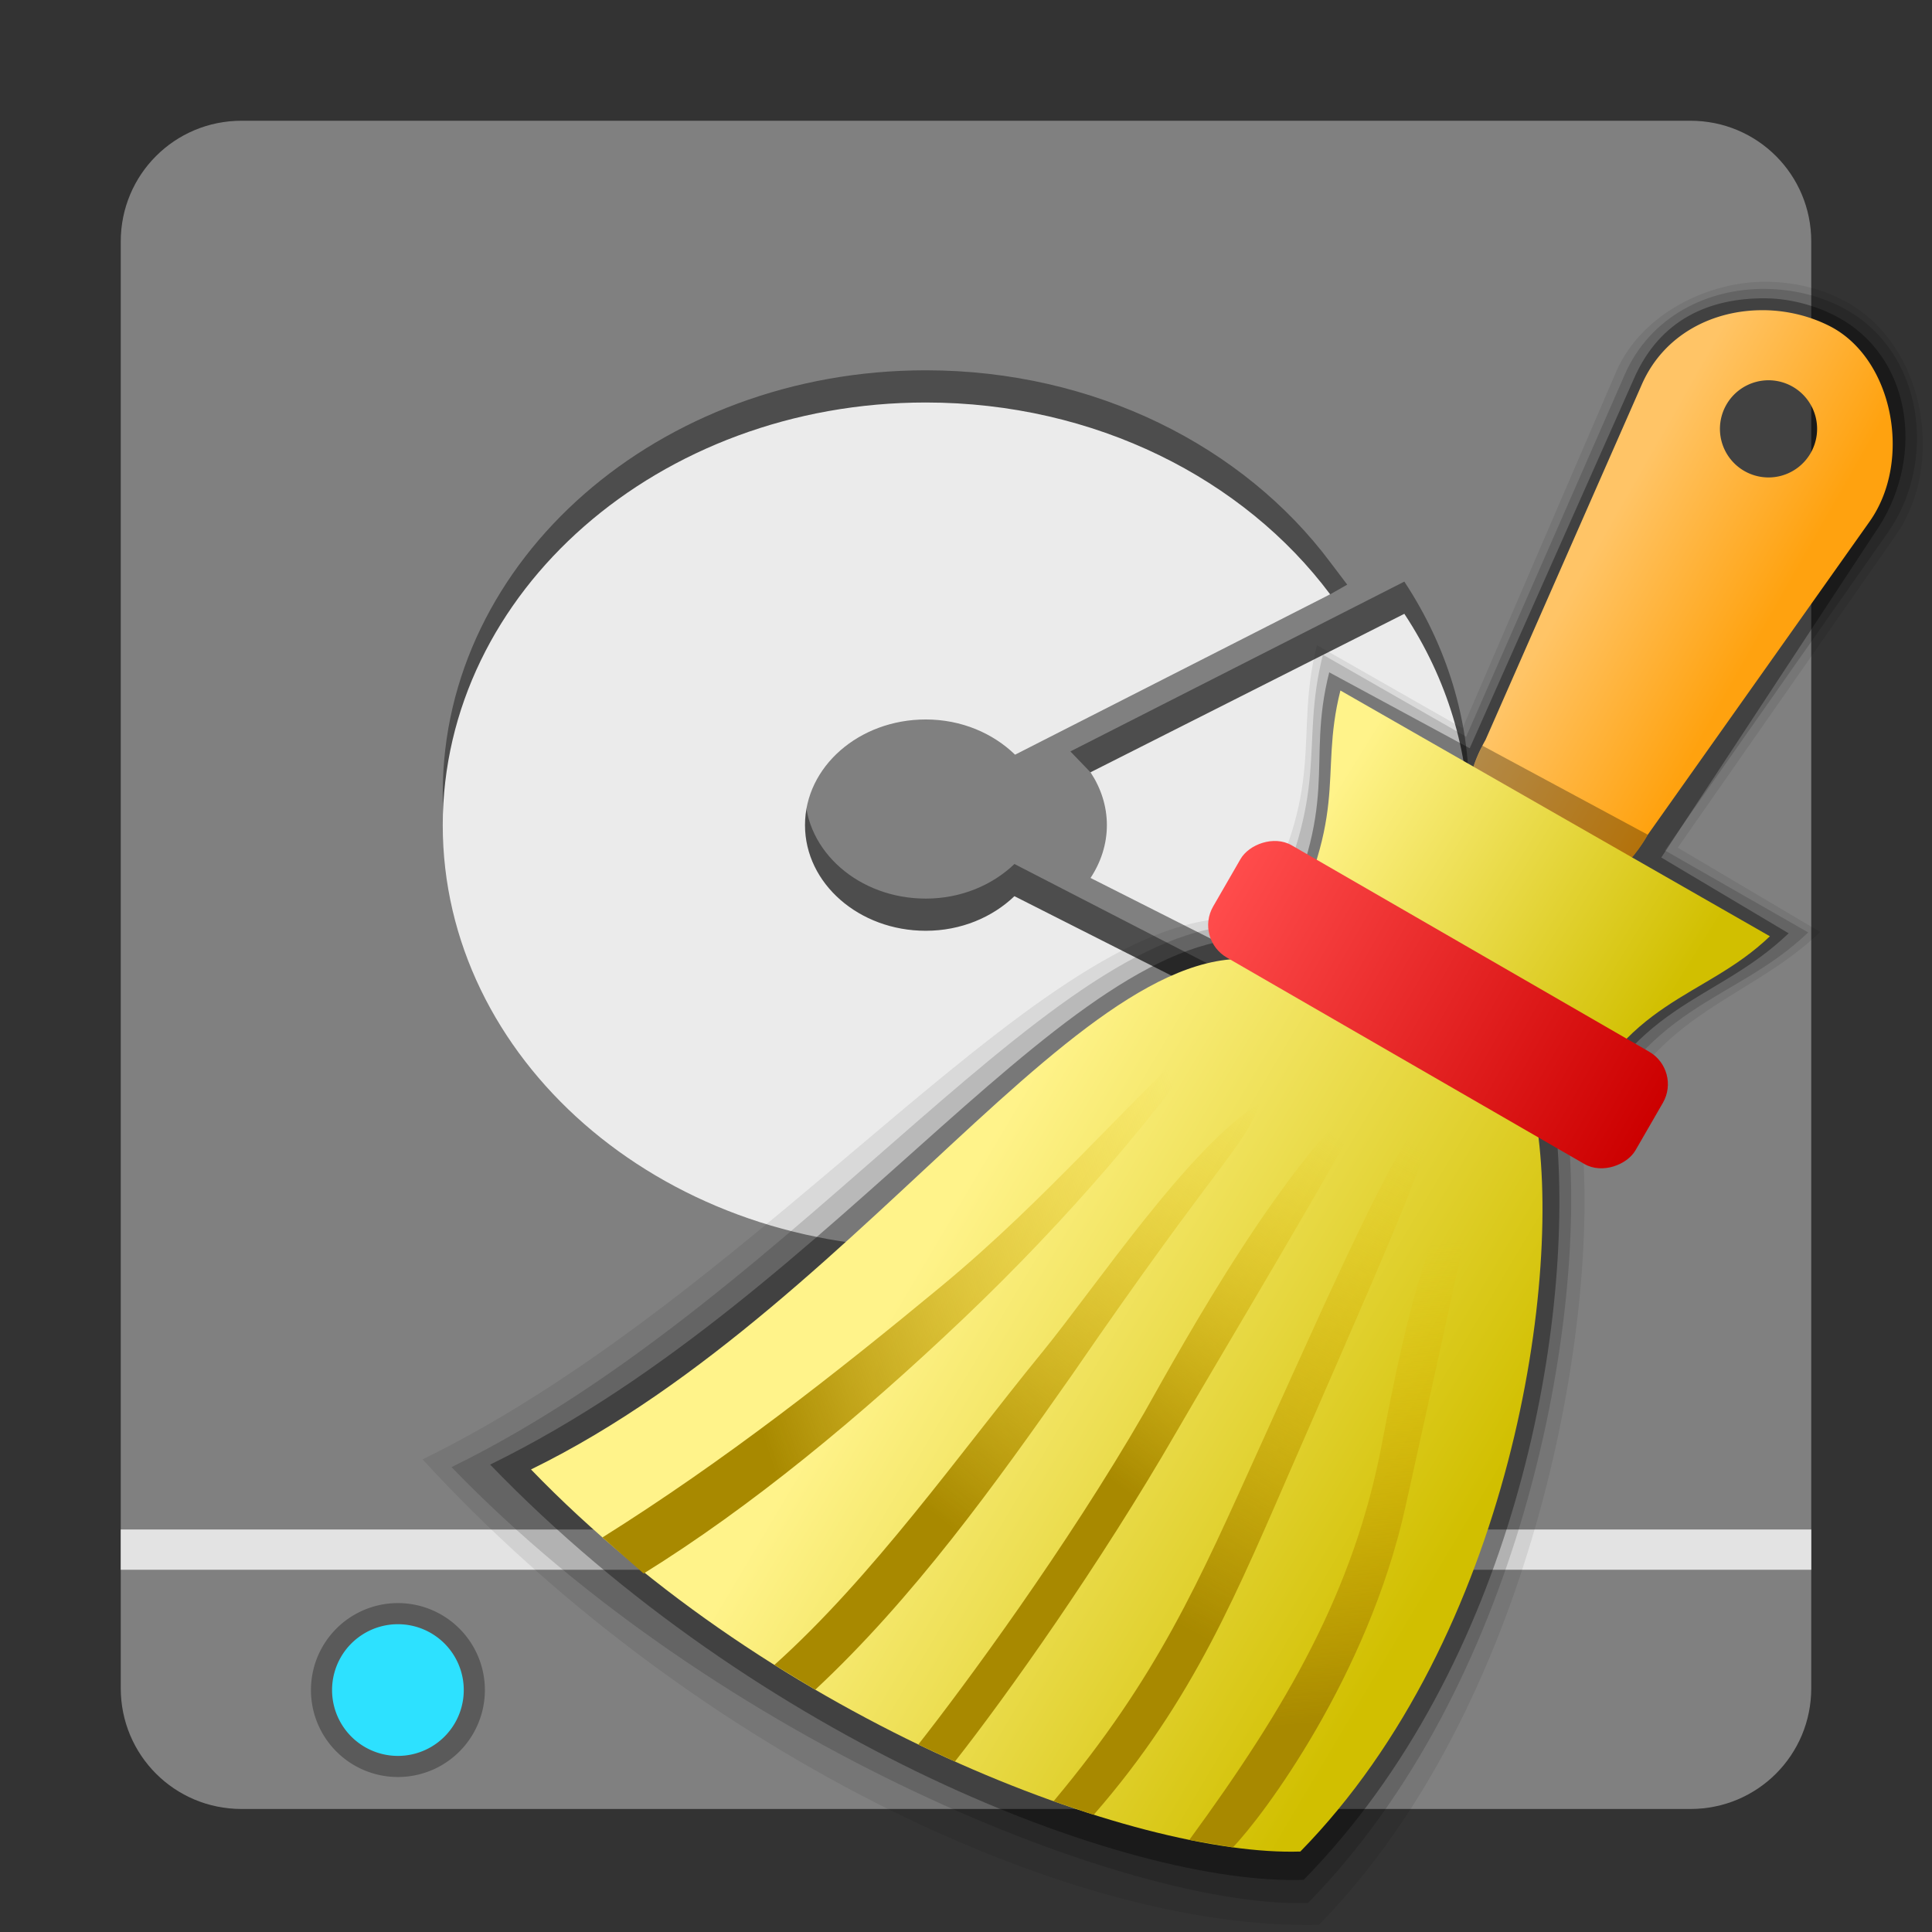 <svg width="96" version="1.0" xmlns="http://www.w3.org/2000/svg" height="96" xmlns:xlink="http://www.w3.org/1999/xlink">
<rect width="100%" height="100%" fill="#333333" stroke="none"/>
<defs>
<linearGradient gradientTransform="matrix(-1.612,-0.931,-1.492,2.584,127.656,-7.858)" xlink:href="#linearGradient5739" id="linearGradient7994" y1="37.79" x1="14.823" y2="29" gradientUnits="userSpaceOnUse" x2="14.045"/>
<linearGradient gradientTransform="matrix(1.205,0,0,1.205,-12.527,-14.303)" xlink:href="#linearGradient9320" id="linearGradient6" y1="56.99" x1="52.375" y2="69.818" x2="74.004" gradientUnits="userSpaceOnUse"/>
<linearGradient gradientTransform="matrix(-1.612,-0.931,-1.604,2.778,137.079,-13.009)" xlink:href="#linearGradient5739" id="linearGradient7996" y1="36.115" x1="15.004" y2="29.746" gradientUnits="userSpaceOnUse" x2="14.595"/>
<linearGradient gradientTransform="matrix(2.191,0,0,2.191,-97.856,-50.611)" xlink:href="#linearGradient15303" id="linearGradient15309" y1="26.525" x1="-0.504" y2="26.581" x2="10.557" gradientUnits="userSpaceOnUse"/>
<linearGradient gradientTransform="matrix(-1.89,0,0,1.873,104.406,12.632)" xlink:href="#linearGradient9320" id="linearGradient8582" y1="14.412" x1="20.306" y2="19.909" x2="11.391" gradientUnits="userSpaceOnUse"/>
<linearGradient gradientTransform="matrix(-1.799,0.488,0.482,1.821,98.283,1.833)" xlink:href="#linearGradient11647" id="linearGradient11653" y1="18.028" x1="13.953" y2="14.492" x2="17.488" gradientUnits="userSpaceOnUse"/>
<linearGradient gradientTransform="matrix(-1.612,-0.931,-1.571,2.72,140.544,-7.839)" xlink:href="#linearGradient5739" id="linearGradient7992" y1="37.457" x1="13.879" y2="29" gradientUnits="userSpaceOnUse" x2="14.045"/>
<linearGradient id="linearGradient9320">
<stop offset="0" style="stop-color:#fff38a"/>
<stop offset="1" style="stop-color:#d1bf00"/>
</linearGradient>
<linearGradient gradientTransform="matrix(-1.612,-0.931,-1.486,2.573,133.076,-4.382)" xlink:href="#linearGradient5739" id="linearGradient7990" y1="38.493" x1="23.198" y2="29.909" gradientUnits="userSpaceOnUse" x2="18.486"/>
<linearGradient id="linearGradient15303">
<stop offset="0" style="stop-color:#c00"/>
<stop offset="1" style="stop-color:#ff4c4c"/>
</linearGradient>
<linearGradient id="linearGradient5739">
<stop offset="0" style="stop-color:#a88900"/>
<stop offset="1" style="stop-color:#e5ba00;stop-opacity:0"/>
</linearGradient>
<linearGradient gradientTransform="matrix(-1.612,-0.931,-1.485,2.572,133.02,-4.284)" xlink:href="#linearGradient5739" id="linearGradient7988" y1="37.542" x1="7.179" y2="29.499" gradientUnits="userSpaceOnUse" x2="10.656"/>
<linearGradient id="linearGradient11647">
<stop offset="0" style="stop-color:#ffa20f"/>
<stop offset="1" style="stop-color:#ffc466"/>
</linearGradient>
</defs>
<g style="color:#000">
<path style="fill:#808080" d="m 12,6 h 72 c 3.324,0 6,2.676 6,6 v 71.887 c 0,3.324 -2.676,6 -6,6 H 12 c -3.324,0 -6,-2.676 -6,-6 V 12 C 6,8.676 8.676,6 12,6 Z"/>
<path style="opacity:.4" d="m 46,18.4 c -13.255,0 -24,9.402 -24,21 0,11.598 10.745,21 24,21 4.207,0 20.094,-7.931 20.094,-7.931 l 0.708,-1.088 -16.395,-8.449 c -1.094,1.048 -2.654,1.719 -4.406,1.719 -3.314,0 -6,-2.351 -6,-5.25 0,-2.899 2.686,-5.25 6,-5.25 1.77,0 3.342,0.684 4.438,1.75 0.065,-0.071 0.139,-0.134 0.219,-0.188 l 15.438,-6.182 0.847,-0.481 -0.848,-1.119 C 61.809,22.197 54.414,18.4 46,18.4 Z m 23.781,10.5 -16.594,8.438 1,1.038 11.719,9.556 3.875,1.969 c 4.287,-6.497 4.287,-14.503 0,-21 z"/>
<path style="fill:#ebebeb" d="m 46,20 c -13.255,0 -24,9.402 -24,21 0,11.598 10.745,21 24,21 8.414,0 15.809,-3.797 20.094,-9.531 L 50.406,44.531 c -1.094,1.048 -2.654,1.719 -4.406,1.719 -3.314,0 -6,-2.351 -6,-5.25 0,-2.899 2.686,-5.25 6,-5.25 1.77,0 3.342,0.684 4.438,1.75 L 66.094,29.531 C 61.809,23.797 54.414,20 46,20 Z M 69.781,30.5 54.187,38.375 c 0.511,0.772 0.813,1.669 0.813,2.625 0,0.956 -0.302,1.853 -0.812,2.625 L 69.781,51.5 c 4.287,-6.497 4.287,-14.503 0,-21 z"/>
<path style="opacity:.3" d="m 24.093,83.978 a 4.321,4.321 0 0 1 -8.642,0 4.321,4.321 0 1 1 8.642,0 z"/>
<path style="fill:#2de1ff" d="m 23.044,83.978 a 3.272,3.272 0 0 1 -6.544,0 3.272,3.272 0 1 1 6.544,0 z"/>
</g>
<g style="fill-rule:evenodd">
<path style="fill:#e3e3e3" d="m 90,76 v 2 H 6 v -2 z"/>
<path style="opacity:.08" d="m 87.797,14 c -2.868,-0.03 -6.208,1.554 -7.483,4.454 l -7.639,17.731 -7.236,-4.126 c -1.178,4.69 0.595,6.944 -3.211,13.644 -9.649,-1.355 -23.727,18.254 -41.229,26.813 13.023,14.187 31.802,23.417 44.537,23.131 10.488,-10.705 13.873,-29.265 13.09,-38.777 l .638,.365 c 2.611,-6.997 7.43,-7.337 11.18,-10.924 l -7.078,-4.19 10.828,-15.514 c 2.479,-3.499 1.52,-9.568 -2.624,-11.698 -1.158,-0.596 -2.469,-0.895 -3.773,-0.908 z "/>
<path style="opacity:.15" d="m 87.731,14.354 c -2.868,-0.03 -5.722,1.355 -6.997,4.255 l -7.882,17.997 -7.117,-4.074 c -1.178,4.69 0.476,6.573 -2.989,13.528 -9.649,-1.355 -22.808,18.281 -40.31,26.84 13.278,13.761 33.736,21.944 42.56,21.657 10.488,-10.705 13.749,-28.319 12.966,-37.831 l .638,.365 c 3.058,-7.315 7.5,-7.173 11.25,-10.76 l -7.124,-4.076 11.071,-15.78 c 2.479,-3.499 1.851,-9.081 -2.292,-11.212 -1.158,-0.596 -2.469,-0.895 -3.773,-0.908 z "/>
<path style="opacity:.35" d="m 87.762,14.823 c -2.868,-0.03 -5.293,1.081 -6.568,3.981 l -8.165,18.376 -6.981,-3.773 c -1.178,4.69 0.664,6.323 -2.801,13.278 -9.649,-1.355 -21.39,17.531 -38.892,26.09 13.278,13.761 31.6,20.921 40.423,20.634 10.488,-10.705 13.37,-27.281 12.587,-36.793 l .638,.365 c 3.058,-7.315 7.124,-7.018 10.874,-10.605 l -6.329,-3.767 10.591,-16.102 c 2.479,-3.499 1.976,-8.456 -1.542,-10.587 -1.114,-0.675 -2.532,-1.082 -3.835,-1.096 z "/>
<path style="fill:url(#linearGradient11653)" d="m 87.643,15.414 c -2.485,-0.026 -4.958,1.176 -6.062,3.689 l -7.766,17.66 c -1.649,2.893 -1.179,6.272 1.055,7.578 2.233,1.306 5.358,0.028 7.008,-2.865 l 11.02,-15.559 c 2.148,-3.032 1.171,-8.112 -1.986,-9.715 -1.006,-0.511 -2.138,-0.777 -3.268,-0.789 z  m .293,3.482 a 2.415,2.415 0 0,1 2.273,1.789 2.415,2.415 0 0,1 -1.707,2.957 2.415,2.415 0 0,1 -2.957,-1.707 2.415,2.415 0 0,1 1.707,-2.957 2.415,2.415 0 0,1 0.684,-0.082 z "/>
<path style="fill:url(#linearGradient6)" d="m 76.267,55.333 c 1.481,7.982 -1.18,25.979 -11.654,36.669 -8.093,0.263 -26.049,-6.364 -38.228,-18.986 17.197,-8.41 28.928,-29.275 38.049,-24.732 Z "/>
</g>
<path style="fill:url(#linearGradient7988)" d="m 73.695,57.392 c -2.504,2.373 -3.763,7.667 -5.025,14.329 -1.386,7.318 -4.718,13.066 -9.574,19.703 l 2.164,.371 c 1.504,-1.553 6.7,-8.496 8.568,-16.887 1.779,-7.994 3.472,-15.885 3.867,-17.517 z "/>
<path style="fill:url(#linearGradient7990)" d="m 29.935,76.394 2.047,1.793 c 5.296,-3.282 10.729,-7.76 15.883,-12.661 5.154,-4.901 9.727,-10.226 13.184,-15.32 -5.115,4.621 -8.947,9.297 -14.277,13.708 -5.265,4.357 -10.777,8.677 -16.836,12.48 z "/>
<path style="fill:url(#linearGradient7992)" d="m 62.645,71.795 c -3.123,6.915 -5.104,11.501 -10.293,17.708 l 1.995,.671 c 5.01,-5.74 7.151,-11.126 10.071,-17.807 5.975,-13.673 6.589,-15.149 6.905,-17.547 -1.695,1.393 -4.429,7.57 -8.677,16.976 z "/>
<path style="fill:url(#linearGradient7994)" d="m 51.749,67.238 c -4.114,5.046 -8.371,11.097 -13.271,15.492 l 2.032,1.231 c 4.869,-4.542 8.925,-10.176 12.774,-15.668 7.448,-10.84 8.504,-11.238 9.317,-13.48 -3.493,2.142 -8.092,9.042 -10.851,12.426 z "/>
<path style="fill:url(#linearGradient7996)" d="m 56.866,70.182 c -3.864,6.7 -8.937,13.58 -11.236,16.502 l 1.819,.846 c 2.556,-3.249 7.18,-9.747 11.029,-16.416 2.152,-3.728 8.17,-13.729 10.086,-17.486 -4.762,3.969 -9.683,12.979 -11.698,16.554 z "/>
<g style="fill-rule:evenodd">
<path style="fill:url(#linearGradient8582)" d="m 87.945,46.523 -21.341,-12.212 c -1.115,4.436 0.636,6.034 -3.344,13.309 l 14.729,8.428 c 2.706,-6.475 6.638,-6.35 9.956,-9.525 z "/>
<rect width="24.233" x="-98.96" y="4.283" rx="1.862" height="6.442" ry="1.862" style="fill:url(#linearGradient15309)" transform="matrix(-0.866,-0.5,-0.5,0.866,0,0)"/>
</g>
<path style="opacity:.3" d="m 73.653,37.049 8.224,4.428 c -0.266,0.441 -0.436,0.709 -0.781,1.127 l -7.883,-4.511 c 0.164,-0.439 0.255,-0.639 0.44,-1.043 z "/>
</svg>
